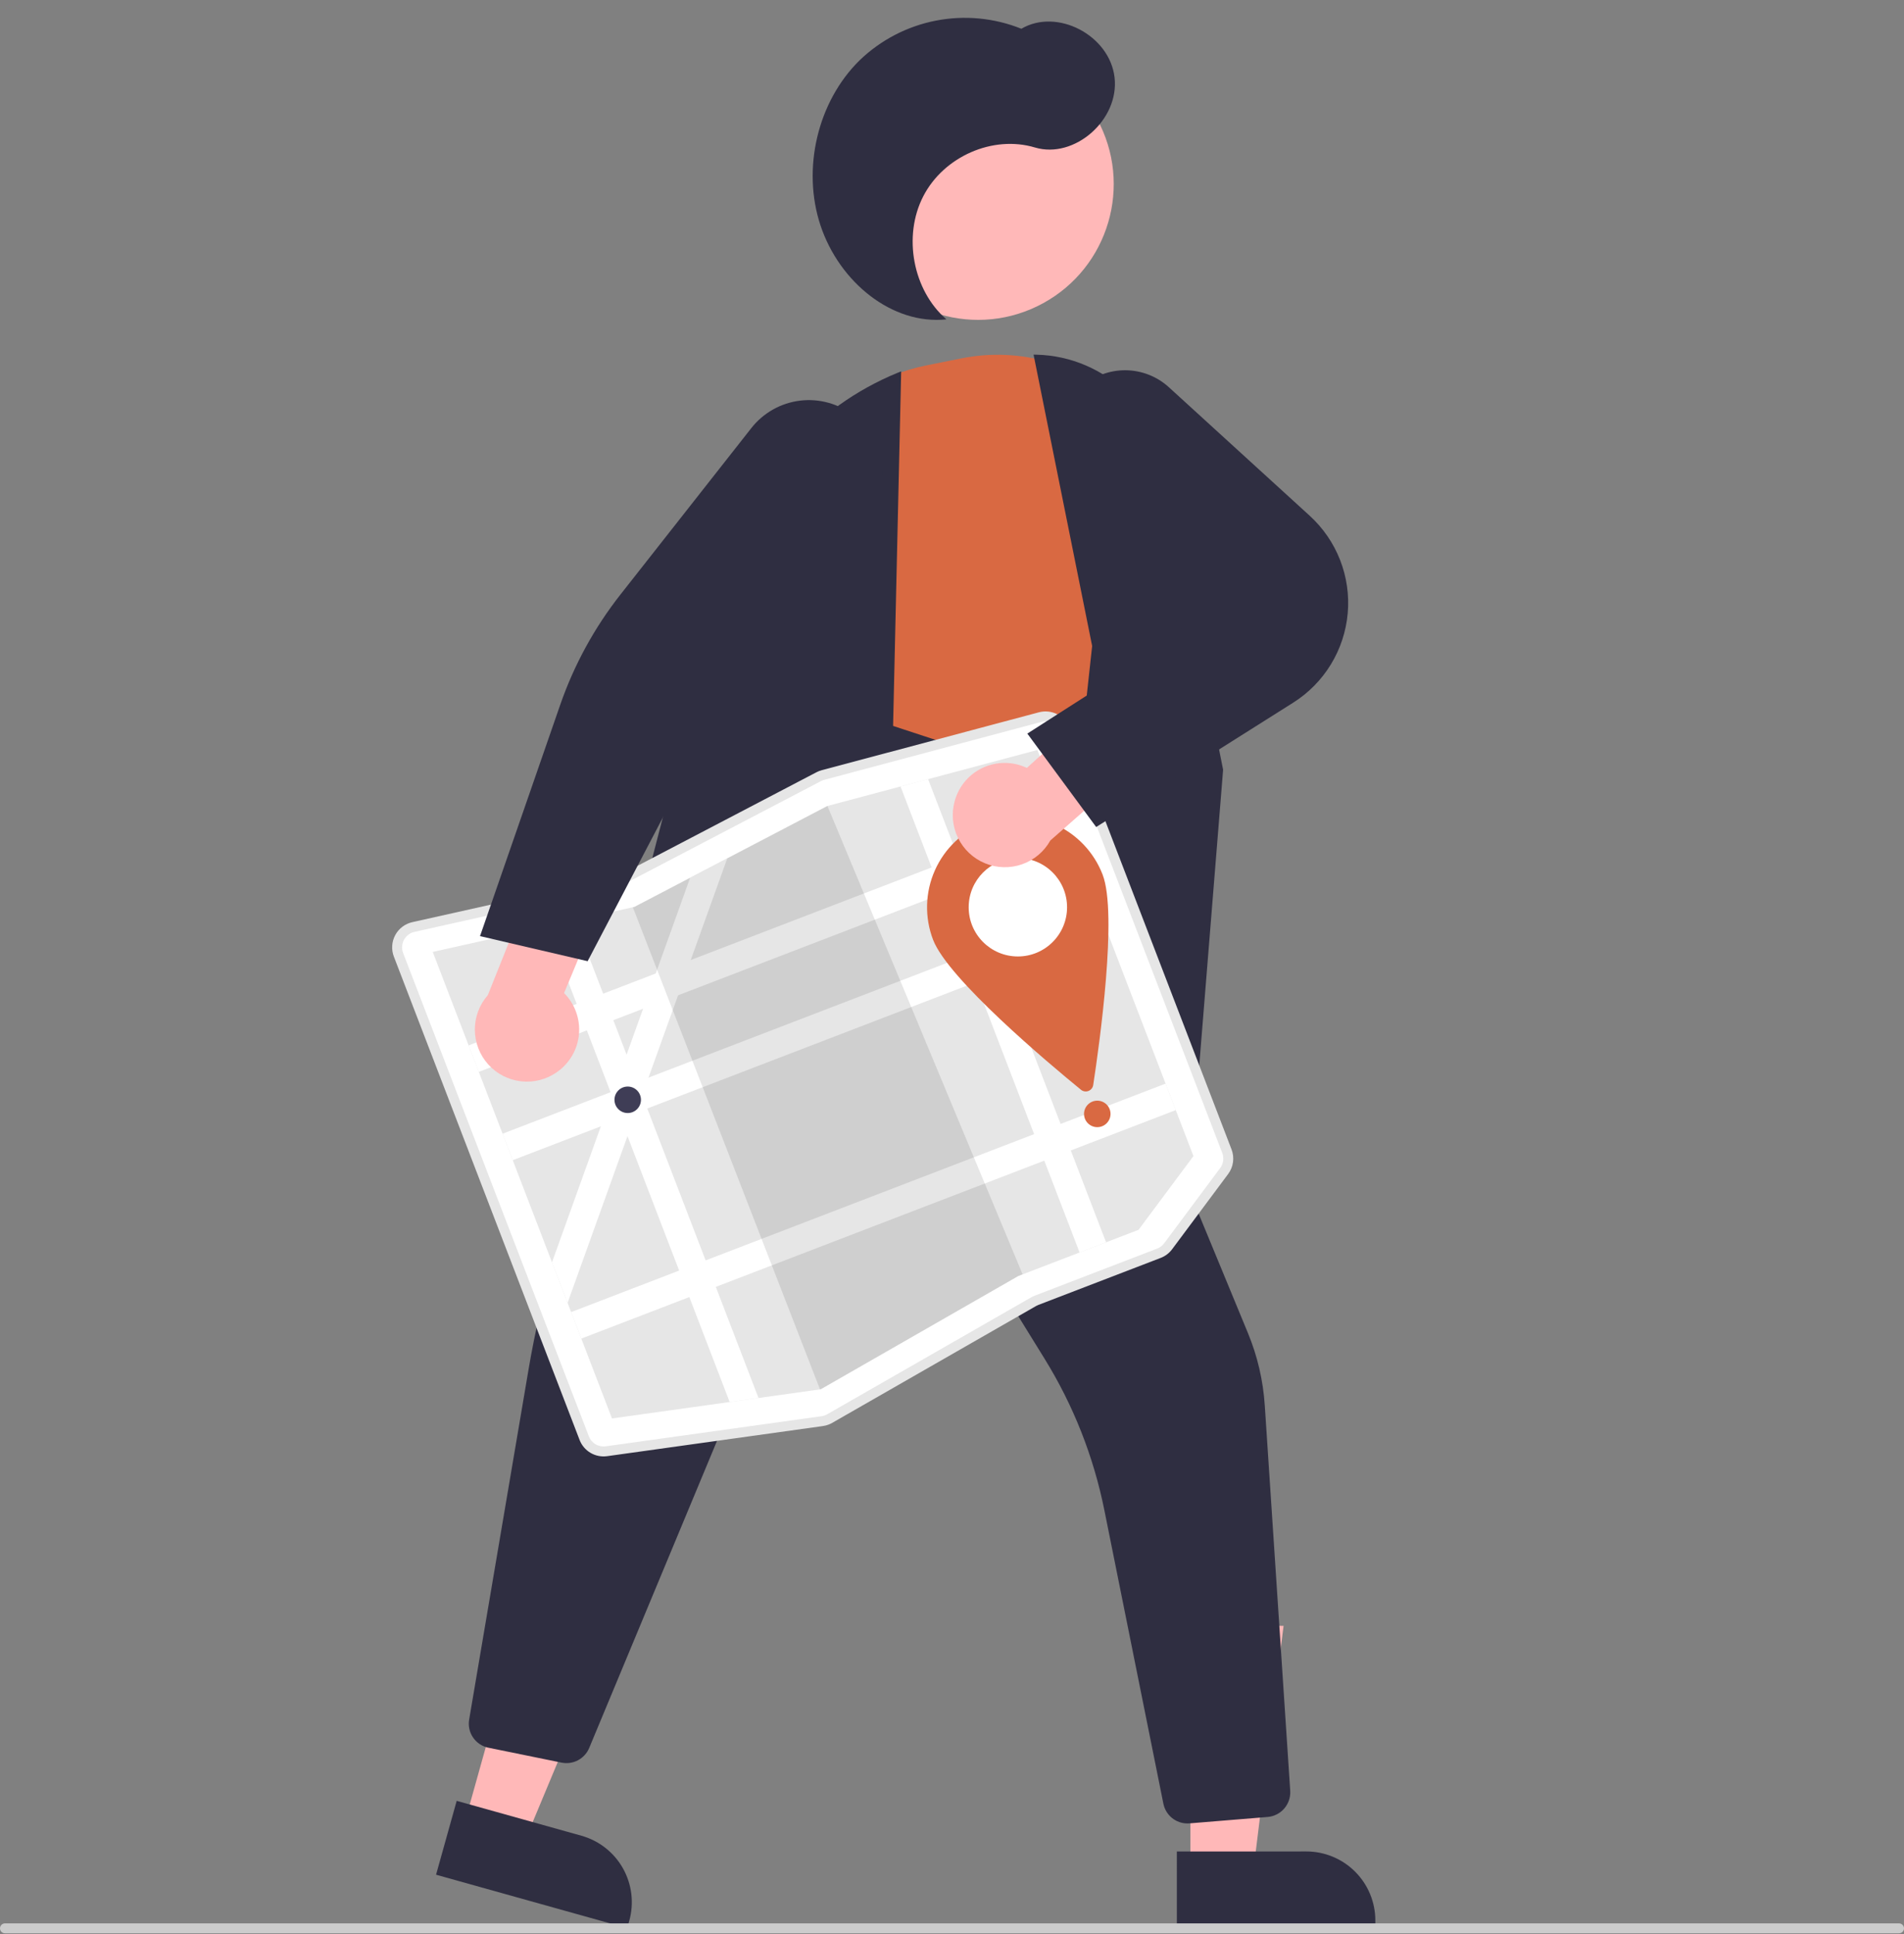 <svg width="383" height="389" viewBox="0 0 383 389" fill="none" xmlns="http://www.w3.org/2000/svg">
<rect x="0" y="0" width="383" height="389" fill="#808080" stroke="none"/>
<path d="M93.512 366.423L105.746 369.843L124.762 324.281L106.706 319.233L93.512 366.423Z" fill="#FFB8B8"/>
<path d="M126.165 387.801L87.714 377.051L91.867 362.194L116.949 369.207C120.495 370.198 123.502 372.558 125.308 375.766C127.114 378.974 127.572 382.768 126.581 386.314L126.165 387.801Z" fill="#2F2E41"/>
<path d="M239.451 376.004L252.155 376.003L258.196 327.003L239.447 327.004L239.451 376.004Z" fill="#FFB8B8"/>
<path d="M276.656 387.797L236.731 387.801L236.729 372.375L262.773 372.373C264.596 372.372 266.401 372.731 268.085 373.429C269.77 374.126 271.3 375.149 272.589 376.438C273.878 377.727 274.901 379.257 275.599 380.941C276.297 382.625 276.656 384.43 276.656 386.253L276.656 387.797Z" fill="#2F2E41"/>
<path d="M145.049 172.574L115.809 244.205L235.206 271.028L236.729 230.952L182.513 173.205L145.049 172.574Z" fill="#B3B3B3"/>
<path d="M209.83 60.987C223.056 53.757 227.917 37.174 220.686 23.948C213.456 10.722 196.873 5.861 183.647 13.091C170.421 20.321 165.56 36.904 172.79 50.13C180.02 63.356 196.604 68.217 209.83 60.987Z" fill="#FFB8B8"/>
<path d="M216.24 168.611L162.196 146.488L157.384 114.76C155.967 105.486 158.18 96.023 163.562 88.339C168.944 80.655 177.082 75.342 186.282 73.504L193.43 72.069C199.302 70.893 205.373 71.168 211.115 72.871C216.857 74.574 222.096 77.653 226.377 81.841C230.571 85.848 233.708 90.832 235.506 96.347C237.305 101.861 237.709 107.736 236.684 113.445C235.877 118.337 233.893 122.96 230.903 126.915C213.925 149.117 216.104 167.573 216.129 167.757L216.24 168.611Z" fill="#D96942"/>
<path d="M238.245 251.352L211.161 208.278L219.691 129.923L207.907 71.322L208.534 71.338C215.388 71.507 221.914 74.306 226.761 79.155C231.608 84.004 234.405 90.532 234.571 97.386L246.035 154.81L238.245 251.352Z" fill="#2F2E41"/>
<path d="M238.865 366.741C237.723 366.74 236.617 366.344 235.734 365.62C234.851 364.897 234.246 363.89 234.021 362.771L222.155 303.766C219.987 292.956 215.906 282.619 210.103 273.244L176.621 219.083C176.455 218.813 176.217 218.595 175.934 218.452C175.652 218.309 175.335 218.247 175.019 218.272C174.703 218.297 174.401 218.409 174.144 218.595C173.888 218.781 173.688 219.034 173.566 219.327L118.519 351.564C118.077 352.621 117.281 353.492 116.269 354.029C115.257 354.566 114.089 354.735 112.966 354.509L98.261 351.511C97.001 351.259 95.889 350.525 95.163 349.466C94.437 348.406 94.154 347.104 94.374 345.839L106.37 275.141C108.817 260.731 112.986 246.667 118.789 233.252L159.416 139.358L219.371 159.049L223.327 201.031L251.029 268.11C252.944 272.742 254.088 277.656 254.417 282.658L259.535 360.183C259.615 361.477 259.185 362.75 258.339 363.732C257.492 364.714 256.295 365.326 255.004 365.437L239.272 366.724C239.135 366.735 238.999 366.741 238.865 366.741Z" fill="#2F2E41"/>
<path d="M129.491 270.562L110.483 252.52L146.405 114.003C148.684 105.294 152.957 97.234 158.886 90.46C164.816 83.686 172.239 78.384 180.57 74.972L181.275 74.685L179.355 158.99L129.491 270.562Z" fill="#2F2E41"/>
<path d="M190.378 64.234C183.635 58.398 181.584 47.511 185.716 39.484C189.847 31.457 199.726 27.137 208.173 29.661C216.129 32.039 225.174 24.108 224.204 15.602C223.235 7.098 212.656 1.557 205.452 5.783C199.997 3.593 194.025 3.026 188.255 4.15C182.486 5.274 177.163 8.04 172.928 12.117C164.465 20.408 161.255 33.961 165.054 45.358C168.853 56.755 179.459 65.384 190.378 64.234Z" fill="#2F2E41"/>
<path d="M166.503 286.051C166.17 286.179 165.823 286.268 165.47 286.317L122.075 292.375C121.025 292.525 119.955 292.314 119.042 291.775C118.128 291.237 117.425 290.403 117.048 289.412L79.695 192.217C79.453 191.588 79.35 190.914 79.392 190.241C79.434 189.568 79.621 188.912 79.939 188.318C80.258 187.724 80.701 187.205 81.238 186.798C81.775 186.39 82.393 186.103 83.051 185.957L123.86 176.85C124.175 176.779 124.48 176.668 124.766 176.518L164.458 155.766C164.764 155.606 165.088 155.48 165.423 155.391L209.104 143.746C210.223 143.445 211.413 143.57 212.445 144.097C213.477 144.623 214.277 145.513 214.69 146.595L247.26 231.343C247.546 232.081 247.639 232.88 247.532 233.665C247.424 234.449 247.118 235.193 246.644 235.827L235.38 250.953C234.85 251.665 234.129 252.211 233.3 252.529L208.684 261.99C208.508 262.057 208.337 262.139 208.173 262.233L167.154 285.742C166.945 285.861 166.728 285.965 166.503 286.051Z" fill="white"/>
<path d="M186.692 156.702L181.145 158.182L166.446 162.102L166.42 162.108L146.295 172.631L138.826 176.537L138.823 176.538L127.606 182.402L127.298 182.472L115.646 185.07L110.014 186.329L87.045 191.455L123.104 285.284L146.774 281.981L152.577 281.169L164.947 279.44L165.091 279.422L204.84 256.64L229.025 247.346L240.067 232.518L208.678 150.842L186.692 156.702Z" fill="#E6E6E6"/>
<path d="M213.85 164.298L94.269 210.254L96.317 215.583L215.897 169.627L213.85 164.298Z" fill="white"/>
<path d="M220.676 182.06L101.096 228.016L103.144 233.344L222.724 187.389L220.676 182.06Z" fill="white"/>
<path d="M234.464 217.939L114.884 263.895L116.932 269.223L236.512 223.268L234.464 217.939Z" fill="white"/>
<path d="M186.692 156.702L222.492 249.856L217.164 251.904L181.145 158.182L186.692 156.702Z" fill="white"/>
<path d="M146.295 172.631L138.944 193.085L136.395 200.18L130.449 216.735L129.175 220.274L127.9 223.83L126.221 228.499L114.17 262.037L111.037 253.884L120.863 226.535L123.086 220.343L123.412 219.439L126.041 212.118L129.358 202.885L131.907 195.789L138.823 176.538L138.826 176.537L146.295 172.631Z" fill="white"/>
<path opacity="0.1" d="M205.707 256.307L204.84 256.64L165.091 279.422L164.947 279.44L127.298 182.471L127.606 182.402L138.823 176.538L138.826 176.537L146.295 172.631L166.42 162.108L166.446 162.102L205.707 256.307Z" fill="black"/>
<path d="M166.682 286.518C166.313 286.659 165.93 286.758 165.539 286.813L122.144 292.87C120.982 293.036 119.798 292.802 118.787 292.206C117.776 291.61 116.998 290.688 116.581 289.591L79.228 192.396C78.961 191.7 78.846 190.954 78.893 190.209C78.94 189.465 79.146 188.739 79.499 188.082C79.851 187.424 80.341 186.851 80.936 186.4C81.53 185.949 82.214 185.631 82.942 185.468L123.751 176.362C124.023 176.3 124.286 176.204 124.534 176.075L164.226 155.323C164.565 155.145 164.923 155.006 165.293 154.907L208.975 143.263C210.213 142.93 211.531 143.069 212.672 143.651C213.814 144.233 214.699 145.218 215.157 146.416L247.726 231.164C248.043 231.981 248.146 232.865 248.027 233.733C247.908 234.601 247.57 235.424 247.045 236.126L235.781 251.251C235.195 252.039 234.397 252.644 233.48 252.996L208.864 262.456C208.711 262.515 208.563 262.585 208.421 262.667L167.402 286.175C167.171 286.308 166.931 286.422 166.682 286.518ZM82.928 187.557C82.138 187.86 81.502 188.465 81.158 189.238C80.814 190.011 80.792 190.889 81.095 191.679L118.448 288.874C118.704 289.548 119.183 290.115 119.804 290.481C120.426 290.848 121.153 290.992 121.867 290.889L165.262 284.832C165.666 284.775 166.055 284.642 166.408 284.44L207.427 260.931C207.658 260.799 207.898 260.685 208.146 260.589L232.762 251.129C233.326 250.913 233.816 250.541 234.177 250.057L245.44 234.931C245.763 234.5 245.971 233.994 246.045 233.46C246.118 232.927 246.054 232.383 245.86 231.881L213.29 147.133C213.009 146.397 212.465 145.792 211.763 145.434C211.061 145.076 210.252 144.99 209.491 145.195L165.809 156.84C165.582 156.901 165.362 156.987 165.153 157.095L125.461 177.848C125.058 178.057 124.63 178.214 124.187 178.314L83.378 187.421C83.225 187.455 83.074 187.5 82.928 187.557Z" fill="#E6E6E6"/>
<path d="M115.646 185.07L152.577 281.169L146.774 281.98L110.014 186.329L115.646 185.07Z" fill="white"/>
<path d="M126.267 223.86C127.739 223.86 128.931 222.667 128.931 221.196C128.931 219.725 127.739 218.532 126.267 218.532C124.796 218.532 123.604 219.725 123.604 221.196C123.604 222.667 124.796 223.86 126.267 223.86Z" fill="#3F3D56"/>
<path d="M220.723 226.699C222.194 226.699 223.387 225.507 223.387 224.035C223.387 222.564 222.194 221.371 220.723 221.371C219.251 221.371 218.059 222.564 218.059 224.035C218.059 225.507 219.251 226.699 220.723 226.699Z" fill="#D96942"/>
<path d="M221.801 175.92C224.824 183.787 221.186 209.859 219.906 218.228C219.866 218.493 219.756 218.743 219.588 218.952C219.42 219.162 219.199 219.323 218.948 219.419C218.698 219.515 218.426 219.543 218.161 219.501C217.896 219.458 217.647 219.346 217.439 219.176C210.884 213.818 190.722 196.893 187.698 189.026C186.838 186.786 186.427 184.4 186.488 182.002C186.55 179.603 187.084 177.241 188.059 175.049C189.034 172.857 190.431 170.879 192.17 169.227C193.91 167.575 195.957 166.282 198.197 165.421C200.436 164.561 202.823 164.15 205.221 164.212C207.619 164.273 209.981 164.807 212.173 165.782C214.365 166.757 216.343 168.154 217.995 169.893C219.647 171.633 220.94 173.68 221.801 175.92Z" fill="#D96942"/>
<path d="M204.75 192.367C210.215 192.367 214.645 187.937 214.645 182.473C214.645 177.008 210.215 172.578 204.75 172.578C199.285 172.578 194.855 177.008 194.855 182.473C194.855 187.937 199.285 192.367 204.75 192.367Z" fill="white"/>
<path d="M192.04 161.123C192.44 159.653 193.158 158.289 194.143 157.127C195.127 155.964 196.355 155.032 197.739 154.395C199.123 153.759 200.629 153.433 202.153 153.442C203.676 153.451 205.179 153.794 206.555 154.446L224.219 138.479L236.541 146.846L211.279 169.045C210.03 171.285 208.003 172.989 205.581 173.834C203.16 174.678 200.512 174.606 198.141 173.629C195.769 172.653 193.838 170.84 192.714 168.535C191.589 166.23 191.35 163.593 192.04 161.123Z" fill="#FFB8B8"/>
<path d="M220.501 166.334L206.655 147.543L238.222 127.341L215.597 95.056C213.748 92.419 212.938 89.192 213.321 85.993C213.704 82.795 215.253 79.851 217.672 77.724C220.091 75.597 223.209 74.437 226.43 74.467C229.651 74.497 232.748 75.713 235.127 77.885L263.456 103.731C266.154 106.193 268.248 109.244 269.574 112.648C270.9 116.052 271.422 119.715 271.1 123.354C270.777 126.992 269.62 130.507 267.716 133.625C265.813 136.743 263.216 139.379 260.126 141.328L220.501 166.334Z" fill="#2F2E41"/>
<path d="M112.021 215.638C113.272 214.77 114.318 213.638 115.085 212.322C115.852 211.005 116.321 209.537 116.459 208.02C116.597 206.503 116.4 204.974 115.884 203.541C115.367 202.108 114.542 200.806 113.467 199.726L122.62 177.744L110.619 168.924L98.129 200.148C96.435 202.074 95.506 204.554 95.518 207.118C95.53 209.683 96.482 212.154 98.195 214.063C99.907 215.973 102.26 217.188 104.808 217.478C107.357 217.768 109.923 217.113 112.021 215.638Z" fill="#FFB8B8"/>
<path d="M118.205 193.319L96.559 188.278L112.689 141.763C115.469 133.737 119.57 126.231 124.823 119.557L151.139 86.093C153.546 83.032 157.068 81.049 160.933 80.58C164.799 80.11 168.693 81.192 171.762 83.588C174.832 85.984 176.826 89.499 177.309 93.362C177.792 97.226 176.724 101.124 174.339 104.202L145.138 141.89L118.205 193.319Z" fill="#2F2E41"/>
<path d="M382 388.837H1C0.735 388.837 0.48 388.732 0.293 388.544C0.105 388.357 0 388.102 0 387.837C0 387.572 0.105 387.318 0.293 387.13C0.48 386.943 0.735 386.837 1 386.837H382C382.265 386.837 382.52 386.943 382.707 387.13C382.895 387.318 383 387.572 383 387.837C383 388.102 382.895 388.357 382.707 388.544C382.52 388.732 382.265 388.837 382 388.837Z" fill="#CCCCCC"/>
</svg>
